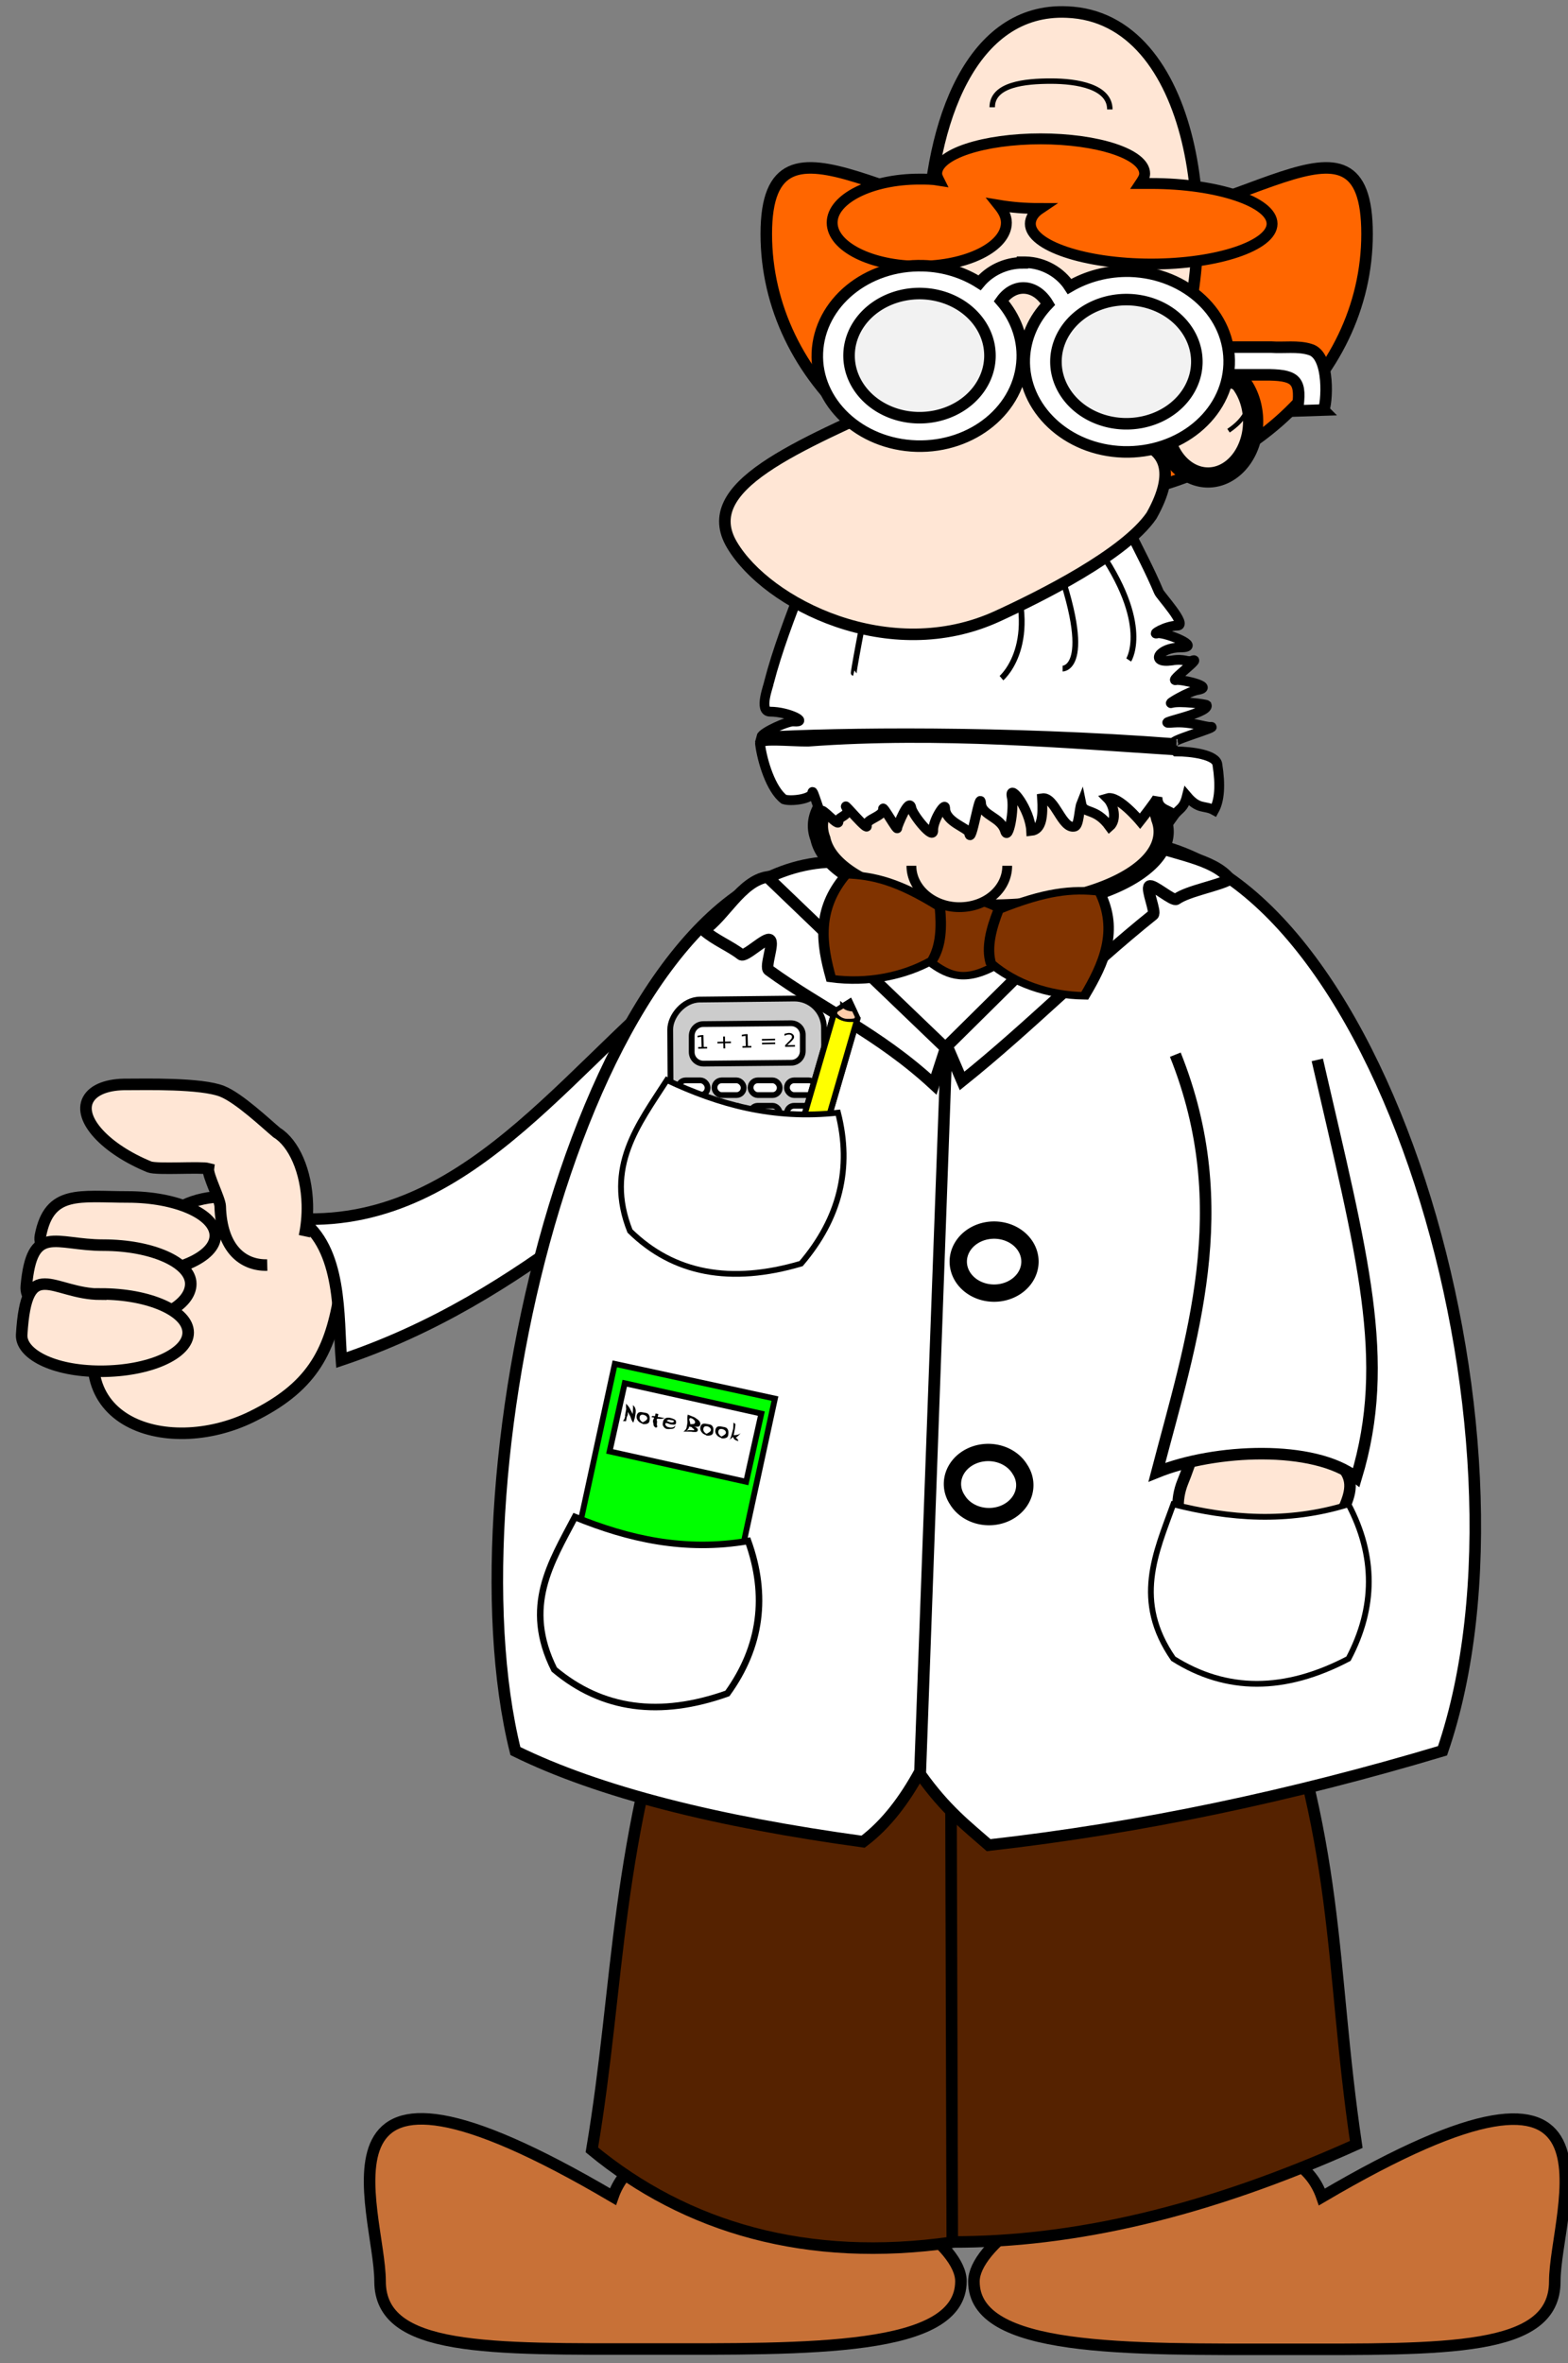 <svg xmlns="http://www.w3.org/2000/svg" width="144" height="217" viewBox="0 0 144 217"><rect x="0" y="0" width="144" height="217" fill="#808080" stroke="none"/><style>.a{stroke-width:4;stroke:#000;}.b{fill:#ffe6d5;}.c{fill:#fff;}.d{stroke:#000;}.e{stroke-width:2;}.f{stroke-width:4;}.g{fill:#fff;stroke-width:0.9;stroke:#000;}</style><g transform="translate(0 -80)"><g transform="matrix(0.265 0 0 0.265 -6.012 84.731)" class="a"><g fill="#c87137"><path d="m480.8 743.4c110.5-65 80.7 4.8 80.7 29.3 0 24.5-37.7 23.5-93.3 23.5-55.6 0-108 1-108-23.5 0-24.5 105.8-72.2 120.6-29.3z"/><path d="m235.1 743.3c-110.4-65-80.7 4.8-80.7 29.3 0 24.5 37.7 23.5 93.3 23.5 55.6 0 108 1 108-23.5 0-24.5-105.8-72.2-120.6-29.3z"/></g><path d="m459.5 547.7c28.4 74.2 23.8 114 33.2 177.5-52.2 23.5-98.2 33.9-140 33.8l-0.6-206 0.6 206.1c-50.1 7.2-92.2-5-124.9-32 9.9-58.9 7.4-105 33.2-179.3h198.6z" fill="#520"/><path d="m100.6 396.8c23.3-0.3 42.6 17.2 39.6 34.9-3.3 19.5-10 31.4-30.2 41.3-29.8 14.7-70.6 1.6-49-41.3 8.8-17.6 17.7-34.9 39.6-34.9z" class="b"/><g class="c"><path d="m269 313.1 31.6 35.6c-54.4 38.1-95.2 83.1-159.6 104.7-1.2-15.1 0.4-38.6-14.4-48.9 61.1 2.6 96.1-57.9 142.3-91.4z"/><path d="m412.7 273.4c88.4 3.7 147.1 206.8 109.9 315.4-52.4 15.7-104.9 26.8-157.3 32.7-7.5-6.6-14.9-12.2-23.7-24.6l9.1-251.3-9.2 250.4c-5.3 9.7-11.6 18.2-19.7 24.3-50.3-6.9-91.4-17.1-120.5-31.4-24.3-97.4 24.3-302.8 107.8-308l103.6-7.4z"/></g></g><g transform="matrix(0.265 0 0 0.265 -6.012 84.731)" style="fill:#fff;stroke-width:4;stroke:#000"><path d="m421.4 274.7c7.8 3.5 21.9 4.9 27.5 12.1-4.1 2.3-14.4 4-18.5 6.9-1.2 0.9-8.2-5.4-9.4-4.5-1.2 0.9 2.4 9 1.3 9.9-23.1 18.5-42.4 38.5-66.2 57.6l-5.2-12.1 70.5-69.8z"/><path d="m288.6 286 61.8 59.3-4.1 12.6c-19.4-17.9-38.5-26-57.2-39.6-1.5-1.1 2-9.4 0.4-10.5-1.4-1.1-8.6 6.2-10 5.1-3.7-2.9-9-5-12.9-8.4 7.2-4.8 12.9-17 22-18.5z"/></g><g transform="matrix(0.265 0 0 0.265 -6.012 84.731)" class="d"><path d="m468.3 480.9c31.5 9.4 21.9 18.7 16.7 31.5-5.3 12.8-21.3 19.3-35.7 14.7-14.5-4.6-21.9-18.7-16.7-31.5 5.3-12.7 4.3-24.1 35.7-14.7z" style="fill:#ffe6d5;stroke-width:4"/><path d="m490 503.4c9.4 17.8 9.4 35.7 0 53.5-22.1 11.6-42.3 11.6-60.7 0-13.9-20.1-6.1-36.6 0-53.5 19.4 4.9 39.4 6.6 60.7 0z" style="fill:#fff;stroke-width:2"/><g class="e"><rect transform="matrix(-1 0.011 0.006 1 0 0)" x="-306.2" y="331.4" width="53.3" height="76.6" rx="10.3" ry="10.3" fill="#ccc"/><path d="m296.8 336.7-30.4 0.3c-2.2 0-4 1.8-4 4.1l0 5.6c0 2.2 1.8 4 4.1 4l30.4-0.3c2.2 0 4-1.8 4-4.1l0-5.6c0-2.2-1.8-4-4.1-4z" class="c"/></g></g><g transform="matrix(0.282 -0.006 0.007 0.248 -6.012 84.731)"><path d="m239.4 374.4h1.1v-3.8l-1.2 0.2v-0.6l1.2-0.2h0.7v4.4h1.1v0.6h-2.9v-0.6"/><path d="m248.2 370.7v1.9h1.9v0.6H248.2v1.9h-0.6v-1.9h-1.9v-0.6h1.9V370.7H248.2"/><path d="m253.8 374.4h1.1v-3.8l-1.2 0.2v-0.6l1.2-0.2h0.7v4.4h1.1v0.6h-2.9v-0.6"/><path d="m260.2 371.9h4.3v0.6H260.2V371.9m0 1.4h4.3v0.6H260.2v-0.6"/><path d="m268.6 374.4h2.3v0.6h-3.2V374.4c0.3-0.3 0.6-0.6 1-1.1 0.4-0.4 0.7-0.7 0.8-0.9 0.2-0.2 0.4-0.4 0.4-0.6 0.1-0.2 0.1-0.3 0.1-0.5 0-0.3-0.1-0.5-0.3-0.6-0.2-0.2-0.4-0.2-0.7-0.2-0.2 0-0.4 0-0.7 0.1-0.2 0.1-0.5 0.2-0.7 0.3v-0.7c0.3-0.1 0.5-0.2 0.8-0.2 0.2-0.1 0.4-0.1 0.6-0.1 0.5 0 0.9 0.1 1.2 0.4 0.3 0.3 0.5 0.6 0.5 1 0 0.2 0 0.4-0.1 0.6-0.1 0.2-0.2 0.4-0.4 0.6-0.1 0.1-0.2 0.3-0.5 0.6-0.3 0.3-0.7 0.7-1.3 1.3"/></g><g transform="matrix(0.265 0 0 0.265 -6.012 84.731)" style="fill:#fff;stroke-width:2;stroke:#000"><rect x="257.8" y="356.5" width="10.1" height="5.1" rx="2.5" ry="2.5"/><rect x="270.3" y="356.5" width="10.1" height="5.1" rx="2.5" ry="2.5"/><rect x="282.8" y="356.5" width="10.1" height="5.1" rx="2.5" ry="2.5"/><rect x="295.4" y="356.5" width="10.1" height="5.1" rx="2.5" ry="2.5"/><rect x="257.8" y="365.3" width="10.1" height="5.1" rx="2.5" ry="2.5"/><rect x="270.3" y="365.3" width="10.1" height="5.1" rx="2.5" ry="2.5"/><rect x="282.8" y="365.3" width="10.1" height="5.1" rx="2.5" ry="2.5"/><rect x="295.4" y="365.3" width="10.1" height="5.1" rx="2.5" ry="2.5"/><rect x="257.8" y="374.2" width="10.1" height="5.1" rx="2.5" ry="2.5"/><rect x="270.3" y="374.2" width="10.1" height="5.1" rx="2.5" ry="2.5"/><rect x="282.8" y="374.2" width="10.1" height="5.1" rx="2.5" ry="2.5"/><rect x="295.4" y="374.2" width="10.1" height="5.1" rx="2.5" ry="2.5"/><rect x="257.8" y="383" width="10.1" height="5.1" rx="2.5" ry="2.5"/><rect x="270.3" y="383" width="10.1" height="5.1" rx="2.5" ry="2.5"/><rect x="282.8" y="383" width="10.1" height="5.1" rx="2.5" ry="2.5"/><rect x="295.4" y="383" width="10.1" height="5.1" rx="2.5" ry="2.5"/><rect x="257.8" y="391.8" width="10.1" height="5.1" rx="2.5" ry="2.5"/><rect x="270.3" y="391.8" width="10.1" height="5.1" rx="2.5" ry="2.5"/><rect x="282.8" y="391.8" width="10.1" height="5.1" rx="2.5" ry="2.5"/><rect x="295.4" y="391.8" width="10.1" height="5.1" rx="2.5" ry="2.5"/></g><g transform="matrix(0.265 0 0 0.265 -6.012 84.731)" class="d"><g transform="matrix(-0.492 -0.143 -0.067 0.23 -3.923 311.43)" class="f"><path d="m-619.6-284v242.4h16.2v-242.4l-8.1-19.7-8.1 19.7z" fill="#fca"/><path d="M-619.6-280.6V-38.2h16.2v-242.4c-6 8.9-11.1 5.1-16.2 0z" fill="#ff0"/><path d="m-607.8-294.4-3.7-8.9-4.2 10.2c4.6 3.6 6 0.6 7.9-1.3z"/></g><g class="c"><path d="m313.1 367.7c4.9 19.2 0.6 36.6-12.8 52.3-24.4 7.2-44.2 3.5-59.3-11.3-8.8-22.2 2.9-36.9 12.8-52.3 17.8 8.4 36.9 13.8 59.3 11.3z" class="e"/><g stroke-width="6"><path d="M354.5 501.9A12.4 10.9 0 1 1 376.1 491.2 12.4 10.9 0 1 1 354.5 501.9Z"/><path d="M356.4 424.7A12.4 10.9 0 1 1 378 413.9 12.4 10.9 0 1 1 356.4 424.7Z"/></g></g><g class="f"><g class="c"><path d="m479.2 349.4c15.6 67.9 25.8 103.9 13.5 144.7-14.6-11.4-48.9-10-69.1-1.8 12-45.9 27.7-91.5 6.4-144.7"/></g><g class="b"><path d="m115.3 420.5c-8.4 0.2-15.9-5.6-16.3-20.4-0.1-2.5-4.4-10.7-4.1-13-2.6-0.7-17.7 0.4-20.4-0.6-15.2-6.2-24.8-16.6-21.3-23.3 1.9-3.6 7-5.4 13.7-5.3 5.9 0 25.6-0.5 32.8 2.4 5.8 2.3 15.2 11.2 18.9 14.3 0 0 0 0 0 0 5.9 3.6 10.3 13.4 10.6 24.9 0.1 3.9-0.3 7.7-1 11"/><path d="m67 396.9c16.8 0 30.3 6 30.3 13.4 0 7.4-13.6 13.4-30.3 13.4-16.8 0-31.8-6.1-30.3-13.4 3.1-16 13.6-13.4 30.3-13.4z"/><path d="m58.5 413.6c16.8 0 30.3 6 30.3 13.4 0 7.4-11.7 14-28.5 14-16.8 0-29.2-5.8-28.5-13.2 2-21.9 9.9-14.2 26.7-14.2z"/><path d="m57.6 430.5c16.8 0 30.3 6 30.3 13.4 0 7.4-13.6 13.4-30.3 13.4-16.8 0-27.8-6.2-27.4-12.7 1.7-28 10.6-14 27.4-14z"/></g></g><g class="e"><rect transform="matrix(-0.977 -0.212 -0.212 0.977 0 0)" x="-383.7" y="394.5" width="56.8" height="102.4" fill="#0f0"/><rect transform="matrix(-0.976 -0.217 -0.217 0.976 0 0)" x="-382.2" y="398.6" width="48.5" height="24.2" class="c"/></g></g><g transform="matrix(0.26 0.047 -0.047 0.26 -6.012 84.731)"><path d="m320.5 423.8c0-0.1 0-0.3 0-0.8 0-0.3 0-0.6 0-0.8 0-0.3 0-0.5 0-0.7 0-0.1-0.1-0.2-0.1-0.4-0.1-0.2-0.1-0.3-0.1-0.4 0-0.2-0.1-0.6-0.2-1 0.7 0.4 1.4 1 2 1.9 0.2 0.2 0.5 0.6 0.9 1.2 0-0.6-0.1-1.3-0.2-1.9 0-0.2 0-0.4-0.1-0.6 0-0.2-0.1-0.4-0.2-0.5 0.2 0 0.5 0.2 0.8 0.5 0.2 0.3 0.4 0.6 0.5 0.9 0.2 0.6 0.2 1.4 0.2 2.3v0c0 0.3 0 0.6-0.1 1.1 0 0.5-0.1 0.8-0.1 1.1-0.3-0.2-0.5-0.4-0.8-0.8-0.2-0.3-0.3-0.6-0.5-0.9-0.1-0.2-0.3-0.5-0.6-0.8-0.2-0.3-0.4-0.5-0.6-0.8 0 0.1 0 0.2 0 0.4 0 0.2 0.1 0.3 0.1 0.4 0 0.1 0 0.3-0.1 0.6-0.1 0.3-0.1 0.5-0.1 0.6v0.7c0 0 0 0.1 0 0.3 0 0.1 0 0.2 0 0.2 0 0-0.1 0.1-0.1 0.1-0.1 0-0.1 0-0.2 0-0.2 0-0.5 0.1-0.8 0.1 0.2-0.3 0.3-0.5 0.4-0.8 0-0.2 0.1-0.5 0.1-1"/><path d="m328.3 423.6c0-0.4-0.2-0.7-0.5-0.9-0.3-0.2-0.7-0.3-1.1-0.3h0.1c-0.8 0-1.2 0.3-1.2 1 0 0.4 0.1 0.7 0.4 1 0.3 0.3 0.6 0.5 1 0.6 0 0 0 0 0 0 0.1-0.1 0.3-0.2 0.5-0.4 0.5-0.4 0.8-0.8 0.8-1.1m-1.2 2.1c-0.1-0.1-0.3-0.2-0.6-0.2-0.3-0.1-0.5-0.2-0.6-0.2-0.9-0.5-1.4-1.2-1.4-2 0-0.3 0-0.5 0.1-0.7 0.1-0.3 0.2-0.4 0.4-0.6 0.3-0.2 0.7-0.3 1.2-0.3 0.2 0 0.6 0 1.3 0 0.6 0 1.1 0.3 1.4 0.9 0.2 0.4 0.3 1 0.3 1.7 0 0.5-0.3 0.9-0.8 1.1-0.4 0.2-0.9 0.3-1.5 0.3l0.2 0"/><path d="m331.3 425.8c-0.1-0.1-0.3-0.2-0.4-0.4-0.1-0.2-0.1-0.4-0.2-0.6-0.1-0.3-0.2-0.4-0.2-0.5-0.1-0.2-0.1-0.3-0.1-0.5 0-0.2 0-0.4 0.1-0.6 0.1-0.4 0.1-0.5 0.1-0.5h-1c0.1-0.2 0.2-0.4 0.4-0.5 0.1 0 0.2 0 0.3 0 0.2 0 0.3 0 0.3 0 0.1 0 0.2-0.1 0.2-0.2 0 0 0-0.1 0-0.2 0-0.1 0-0.3 0-0.3 0-0.2 0-0.3 0.1-0.3 0.4 0 0.7 0 0.9 0 0 0.1 0 0.2 0 0.3 0 0.1 0 0.2 0 0.3 0 0.1 0 0.3 0 0.3 0 0.1 0 0.1 0 0.2 0.1 0 0.2-0.1 0.5-0.1h1.9c-0.7 0.4-1.3 0.6-1.9 0.6-0.4 0-0.7 0.1-0.7 0.4 0 0.1 0 0.2 0.1 0.3 0.1 0.1 0.1 0.2 0.1 0.3 0 0.2 0.1 0.3 0.1 0.6 0 0.3 0 0.5 0.1 0.6 0 0.1 0 0.2 0.1 0.3 0.1 0.1 0.1 0.3 0.1 0.4 0 0.2-0.3 0.3-0.8 0.3l0.2 0"/><path d="m337.6 422.8c0 0 0-0.1 0-0.1 0-0.1-0.1-0.1-0.1-0.1-0.1 0-0.1-0.1-0.3-0.1-0.1 0-0.2 0-0.3 0-0.1 0-0.2 0-0.3 0 0 0-0.1 0-0.4 0-0.2 0-0.3 0-0.4 0-0.1 0-0.2 0.1-0.4 0.2-0.2 0.2-0.3 0.2-0.4 0.3 0.3 0.1 0.5 0.1 0.8 0.2 0.3 0.1 0.6 0.1 0.8 0.1 0.2 0 0.4 0 0.6-0.1 0.2-0.1 0.4-0.2 0.4-0.4m0.5-0.7c0 0.1 0.1 0.3 0.2 0.6 0.1 0.2 0.1 0.4 0.1 0.6 0 0.3-0.2 0.5-0.6 0.6-0.2 0-0.5 0.1-1 0.1-0.2 0-0.4 0-0.8-0.1-0.3-0.1-0.6-0.1-0.8-0.1-0.3 0-0.4 0.1-0.4 0.3 0 0.4 0.2 0.6 0.6 0.8 0.3 0.2 0.7 0.2 1.1 0.2 0.2 0 0.5 0 0.7-0.1 0.3-0.1 0.6-0.2 0.7-0.3 0.1-0.1 0.1-0.2 0.2-0.3 0.1-0.2 0.2-0.3 0.2-0.3l0 0.5c-0.1 0.3-0.2 0.5-0.4 0.6-0.1 0.1-0.3 0.2-0.7 0.3-0.7 0.2-1.2 0.3-1.5 0.3-0.5 0-0.9-0.2-1.2-0.5-0.4-0.3-0.6-0.7-0.6-1.1 0-1 0-1.2 0-0.6 0-0.3 0-0.5 0.1-0.6 0.1-0.4 0.3-0.7 0.7-0.9 0.3-0.2 0.7-0.3 1.2-0.3 0.6 0 1.1 0.1 1.6 0.2 0.1 0 0.2 0.1 0.4 0.2 0.2 0.1 0.3 0.2 0.4 0.2l-0.2-0.2"/><path d="m343.1 422.7c0.5 0 0.9-0.1 1.2-0.2 0.4-0.1 0.6-0.4 0.6-0.6 0-0.4-0.2-0.7-0.6-0.9-0.4-0.3-0.8-0.4-1.3-0.4-0.1 0-0.1 0.1-0.2 0.2-0.1 0.1-0.1 0.2-0.1 0.2 0 0.2 0.1 0.4 0.3 0.8 0.2 0.3 0.3 0.6 0.3 0.7 0 0.2-0.1 0.3-0.3 0.4l0.2-0.2m-1.6 2.9c0-0.1 0.1-0.2 0.2-0.3 0.1-0.2 0.2-0.2 0.2-0.3 0.2-0.3 0.3-0.6 0.3-1 0-0.1 0-0.4 0-1.1 0-0.3 0-0.7-0.1-1 0-0.1-0.1-0.4-0.2-0.9 0-0.2-0.1-0.5-0.1-0.9v-0.5c0.5 0.1 1 0.2 1.5 0.3 0.6 0.1 1.1 0.2 1.4 0.4 1.3 0.5 2 1.1 2 1.9 0 0.4-0.2 0.8-0.7 0.9-0.3 0.1-0.8 0.2-1.5 0.2 0.4 0 0.9 0.1 1.2 0.3 0.4 0.2 0.5 0.5 0.5 0.8 0 0.3-0.2 0.5-0.5 0.6-0.2 0.1-0.6 0.1-1.1 0.2-0.4 0-0.7 0-1.1 0.1-0.6 0.1-1.4 0.2-2.2 0.4l0.1-0.1m3.5-1.2c0-0.1-0.1-0.2-0.2-0.3-0.1 0-0.2-0.1-0.3-0.1-0.1-0.1-0.3-0.2-0.4-0.3-0.1-0.1-0.3-0.1-0.5-0.1-0.2 0-0.3 0-0.4 0-0.1 0-0.1 0.1-0.1 0.1 0 0.1 0 0.2 0 0.3-0.1 0.6-0.4 1-0.8 1.2 0.1 0 0.3-0.1 0.6-0.2 0.2-0.1 0.4-0.2 0.7-0.2 0.3-0.1 0.7-0.1 1.2-0.2 0.2 0 0.3-0.1 0.3-0.2"/><path d="m350.8 423.6c0-0.4-0.2-0.7-0.5-0.9-0.3-0.2-0.7-0.3-1.1-0.3h0.1c-0.8 0-1.2 0.3-1.2 1 0 0.4 0.1 0.7 0.4 1 0.3 0.3 0.6 0.5 1 0.6 0 0 0 0 0 0 0.1-0.1 0.3-0.2 0.5-0.4 0.5-0.4 0.8-0.8 0.8-1.1m-1.2 2.1c-0.1-0.1-0.3-0.2-0.6-0.2-0.3-0.1-0.5-0.2-0.6-0.2-0.9-0.5-1.4-1.2-1.4-2 0-0.3 0-0.5 0.1-0.7 0.1-0.3 0.2-0.4 0.4-0.6 0.3-0.2 0.7-0.3 1.2-0.3 0.2 0 0.6 0 1.3 0 0.6 0 1.1 0.3 1.4 0.9 0.2 0.4 0.3 1 0.3 1.7 0 0.5-0.3 0.9-0.8 1.1-0.4 0.2-0.9 0.3-1.5 0.3l0.2 0"/><path d="m356.1 423.6c0-0.4-0.2-0.7-0.5-0.9-0.3-0.2-0.7-0.3-1.1-0.3h0.1c-0.8 0-1.2 0.3-1.2 1 0 0.4 0.1 0.7 0.4 1 0.3 0.3 0.6 0.5 1 0.6 0 0 0 0 0 0 0.1-0.1 0.3-0.2 0.5-0.4 0.5-0.4 0.8-0.8 0.8-1.1m-1.2 2.1c-0.1-0.1-0.3-0.2-0.6-0.2-0.3-0.1-0.5-0.2-0.6-0.2-0.9-0.5-1.4-1.2-1.4-2 0-0.3 0-0.5 0.1-0.7 0.1-0.3 0.2-0.4 0.4-0.6 0.3-0.2 0.7-0.3 1.2-0.3 0.2 0 0.6 0 1.3 0 0.6 0 1.1 0.3 1.4 0.9 0.2 0.4 0.3 1 0.3 1.7 0 0.5-0.3 0.9-0.8 1.1-0.4 0.2-0.9 0.3-1.5 0.3l0.2 0"/><path d="m357.7 425.7c0.2-0.3 0.3-0.8 0.4-1.5 0-0.4 0.1-0.8 0.1-1.2 0-0.5 0.1-0.9 0.1-1.2 0-0.3 0-0.7-0.1-1.2-0.1-0.6-0.1-1-0.2-1.1 0 0 0.2 0.1 0.5 0.2 0.2 0.1 0.3 0.2 0.3 0.3 0 0.2 0.1 0.7 0.1 1.4 0 0.4 0 1.2 0 2.4 0.4-0.1 0.8-0.2 1.3-0.4 0.4-0.2 0.8-0.5 1-0.8-0.4 0.7-0.9 1.4-1.5 2 0.3 0 0.5 0.1 0.7 0.3 0 0 0.2 0.2 0.5 0.6-0.9 0-1.5-0.2-1.8-0.6-0.1-0.1-0.2-0.3-0.4-0.5-0.2 0.5-0.6 0.9-1 1.1"/></g><path d="m68.7 221.5c1.8 5 1.2 9.7-1.9 14-6.2 2.2-11.5 1.5-15.9-2.2-2.9-5.8-0.3-9.8 1.9-14 4.9 2 10.1 3.2 15.9 2.2z" style="fill:#fff;stroke-width:0.6;stroke:#000"/><g transform="translate(1.723 24.648)"><title>  Head_Up</title><g transform="translate(4.1993498e-8 0.529)matrix(0.265 0 0 0.265 -6.663 55.453)" class="a"><path d="m390.4 77.3c57.5 0 102-49.3 102 1.4 0 50.7-46.6 91.7-104.1 91.7-57.5 0-104.1-41.1-104.1-91.7 0-50.7 48.7-1.4 106.2-1.4z" fill="#f60"/><path d="M375 162.9C329.8 159.5 322.6-1.2 388.4 1.8c44.6 1.7 53.9 76.9 38 119.4" class="b"/></g><path d="m93.8 68.1c5.3 0 9.6 1.4 9.6 3.2 0 0.3-0.2 0.6-0.4 0.9 0.3 0 0.7 0 1 0 6.1 0 11.1 1.7 11.1 3.7 0 2-5 3.7-11.1 3.7-6.1 0-11.1-1.7-11.1-3.7 0-0.5 0.3-1 0.9-1.4-1.4 0-2.6-0.1-3.8-0.3 0.4 0.5 0.7 1 0.7 1.6 0 2.2-3.6 4-8 4-4.4 0-8-1.8-8-4 0-2.2 3.6-4 8-4 0.6 0 1.2 0 1.8 0.1-0.1-0.2-0.2-0.4-0.2-0.6 0-1.8 4.3-3.2 9.6-3.2v0z" style="fill:#f60;stroke:#000"/><path d="m102 104.1c0.9 1.8 1.9 3.7 2.7 5.6 0.1 0.3 2.7 3.1 1.7 3.1-1.1 0-2.5 0.9-1.8 0.7 0.7-0.1 4.2 1.3 2.1 1.3-2 0-2.9 1.5-0.8 1.2 1.2-0.2 1.4 0.2 1.9 0 0.9-0.3-2.3 2-1.5 1.8 0.4-0.1 3.6 0.6 2 0.9-0.8 0.1-3 1.4-2.4 1.2 0.7-0.2 3.1 0.1 3.2 0.2 0.3 0.8-5.5 1.8-3 1.6 1.5-0.1 2.8 0.4 3.3 0.4 1.2-0.1-4.6 1.5-3.1 1.5-15.8-1.2-31-1-38.1-0.6 0.1-0.4 2.5-1.5 3-1.4 1.4 0.1-0.5-0.9-2.2-0.9-1.1 0-0.1-2.5-0.1-2.7 1.5-5.8 4.8-12.6 6-17.1 13.1 3.3 13.5 6.3 27.1 3.2z" class="g"/><g transform="translate(4.1993498e-8 0.529)matrix(0.265 0 0 0.265 -6.663 55.453)" style="fill:none;stroke-width:2;stroke:#000"><path d="m396.5 183.9c21.6 28.7 13.5 42.1 13.3 42.4"/><path d="m382.3 185.5c17 43.8 4.7 43.8 4.6 43.8"/><path d="m366.6 188.6c14 30.5-0.3 43.5-0.9 44"/><path d="m322.7 187.5c-8.6 43.3-8.2 43.4-8.2 43.4"/></g><g transform="translate(4.1993498e-8 0.529)matrix(0.265 0 0 0.265 -6.663 55.453)" style="fill:#ffe6d5;stroke:#000"><path d="M423.2 135.3A15.6 19.4 0 1 1 451.4 152 15.6 19.4 0 1 1 423.2 135.3Z" stroke-width="7"/><path d="m397.6 150.7c0.1-1.2 37.8-5.9 20.1 25.6-9.2 13.4-38.3 27.9-53.3 34.8-37.5 17.3-80-4.2-92.1-24.7-12.1-20.4 22.6-34 60.1-51.3 24.7-11.3 50.5-14.1 68.7-8.9" class="f"/></g><path d="m109.5 90.7c3.6-0.3 4.6 2.2 1.6 4.2" style="fill:none;stroke-width:0.4;stroke:#000"/><path d="m100.2 65.4c0-2.1-3-2.6-5.4-2.6-2.4 0-5.4 0.3-5.4 2.4" style="fill:#ffe6d5;stroke-width:0.5;stroke:#000"/><g transform="translate(4.1993498e-8 0.529)matrix(0.265 0 0 0.265 -6.663 55.453)" style="fill:#fff;stroke:#000"><path d="m477.3 139.7-9.1 0.3c1.6-10.3-0.2-12.3-9.6-12.5h-32v-9.6h32.7c4.1 0.3 9.2-0.5 13.3 0.8 7.3 1.9 5.8 19.5 4.7 21z" class="f"/><path d="m373 88.5c0.3 0 0.7 0 1 0 6.4 0.1 12.2 3.6 15.3 8.4 6-3.5 13.2-5.5 21-5.3 19.6 0.6 35 15.1 34.3 32.4-0.7 17.3-17.1 30.8-36.7 30.2-19.6-0.6-34.9-15.1-34.3-32.3 0.3-7.2 3.3-13.8 8.2-18.9-4.1-6.9-11.6-7.6-16.2-1.1 4.8 5.5 7.6 12.5 7.3 20.1-0.7 17.3-17.1 30.8-36.7 30.2-19.6-0.6-35-15.1-34.3-32.3 0.7-17.3 17.1-30.8 36.7-30.2 7.3 0.2 14 2.4 19.5 5.9 3.4-4.1 8.9-6.9 14.9-6.9v0z" class="f"/></g><g transform="translate(4.1993498e-8 0.529)matrix(0.265 0 0 0.265 -6.663 55.453)" style="fill:#f2f2f2;stroke-width:4;stroke:#000"><path d="m384.6 122.2a24.4 21.5 0 1 1 48.8 1.5 24.4 21.5 0 1 1-48.8-1.5z"/><path d="m312.9 120.1a24.4 21.5 0 1 1 48.8 1.5 24.4 21.5 0 1 1-48.8-1.5z"/></g></g><g transform="matrix(0.265 0 0 0.215 -6.012 100.87)" style="stroke-width:7;stroke:#000"><path d="M307 261.1A59.6 32.4 0 1 1 425.1 252.7 59.6 32.4 0 1 1 307 261.1Z" class="b"/><g transform="matrix(-0.515 -0.047 -0.053 0.454 -39.253 93.495)" fill="#803300"><path d="m-829.7 349.9v54.3c18.7 17.1 30.2 9.1 41.4 0V349.9c-16.2-12.2-28.9-6.5-41.4 0z"/><path d="m-893.9 326.8c-16.6 34.9-9.6 66.5 0 97.7 24.9 2.1 48.4-7.2 65.7-24 4.5-14.3 3.1-31.6 0-49.7-29.7-20.9-47-25.1-65.7-24z"/><path d="m-723.3 328.2c16.6 34.9 9.6 66.5 0 97.7-24.9 2.1-48.4-7.2-65.7-24-4.5-14.3-3.1-31.6 0-49.7 29.7-20.9 47-25.1 65.7-24z"/></g></g><path d="m92.5 159.5c0 2.1-1.9 3.8-4.4 3.8-2.4 0-4.4-1.7-4.4-3.8" style="fill:#ffe6d5;stroke-width:0.9;stroke:#000"/><path d="m108 149c1.4 0 3.7 0.3 3.8 1.2 0.3 1.9 0.2 3.3-0.3 4.2-0.9-0.5-1.4 0-2.5-1.3-0.3 1.2-0.7 1.1-1.2 1.8-0.2-0.6-1.5-0.4-1.5-1.7-0.1 0.3-1.6 2.2-1.6 2.2 0 0-2-2.4-3-2.1 0.6 0.6 0.9 2 0.2 2.6-1.3-1.8-2.4-1.1-2.6-2.1-0.2 0.5-0.2 2-0.6 2.1-1.2 0.3-1.8-2.8-3-2.6 0.1 1.6 0 2.9-1 3-0.1-2-2-4.4-1.8-3.2 0.3 1.2-0.3 4.2-0.6 3.2-0.4-1.3-2.1-1.4-2.2-2.5-0.1-1.5-0.9 4-1.1 2.7-0.1-0.5-2.2-1-2.2-2.3 0-0.6-1.1 1.1-1.1 2 0.1 1.1-1.9-1.4-2-2-0.2-1.1-1.3 1.7-1.3 1.8 0.1 0.5-1.4-2.2-1.3-1.7 0 0.7-1.6 0.9-1.5 1.5 0.2 0.7-2.2-2.2-1.9-1.7 0.5 0.8-0.8 0.9-0.7 1.3 0.1 0.7-1.6-1.4-1.6-0.9 0 0.7-0.8-2.3-0.8-1.7-0.1 0.6-2 0.8-2.6 0.6-1.2-0.9-2-3.5-2.2-5.1-0.1-0.5 2.6-0.2 4.4-0.2 12.2-0.9 24.1 0.2 33.7 0.8z" class="g"><title>  down_beard</title></path></g></svg>